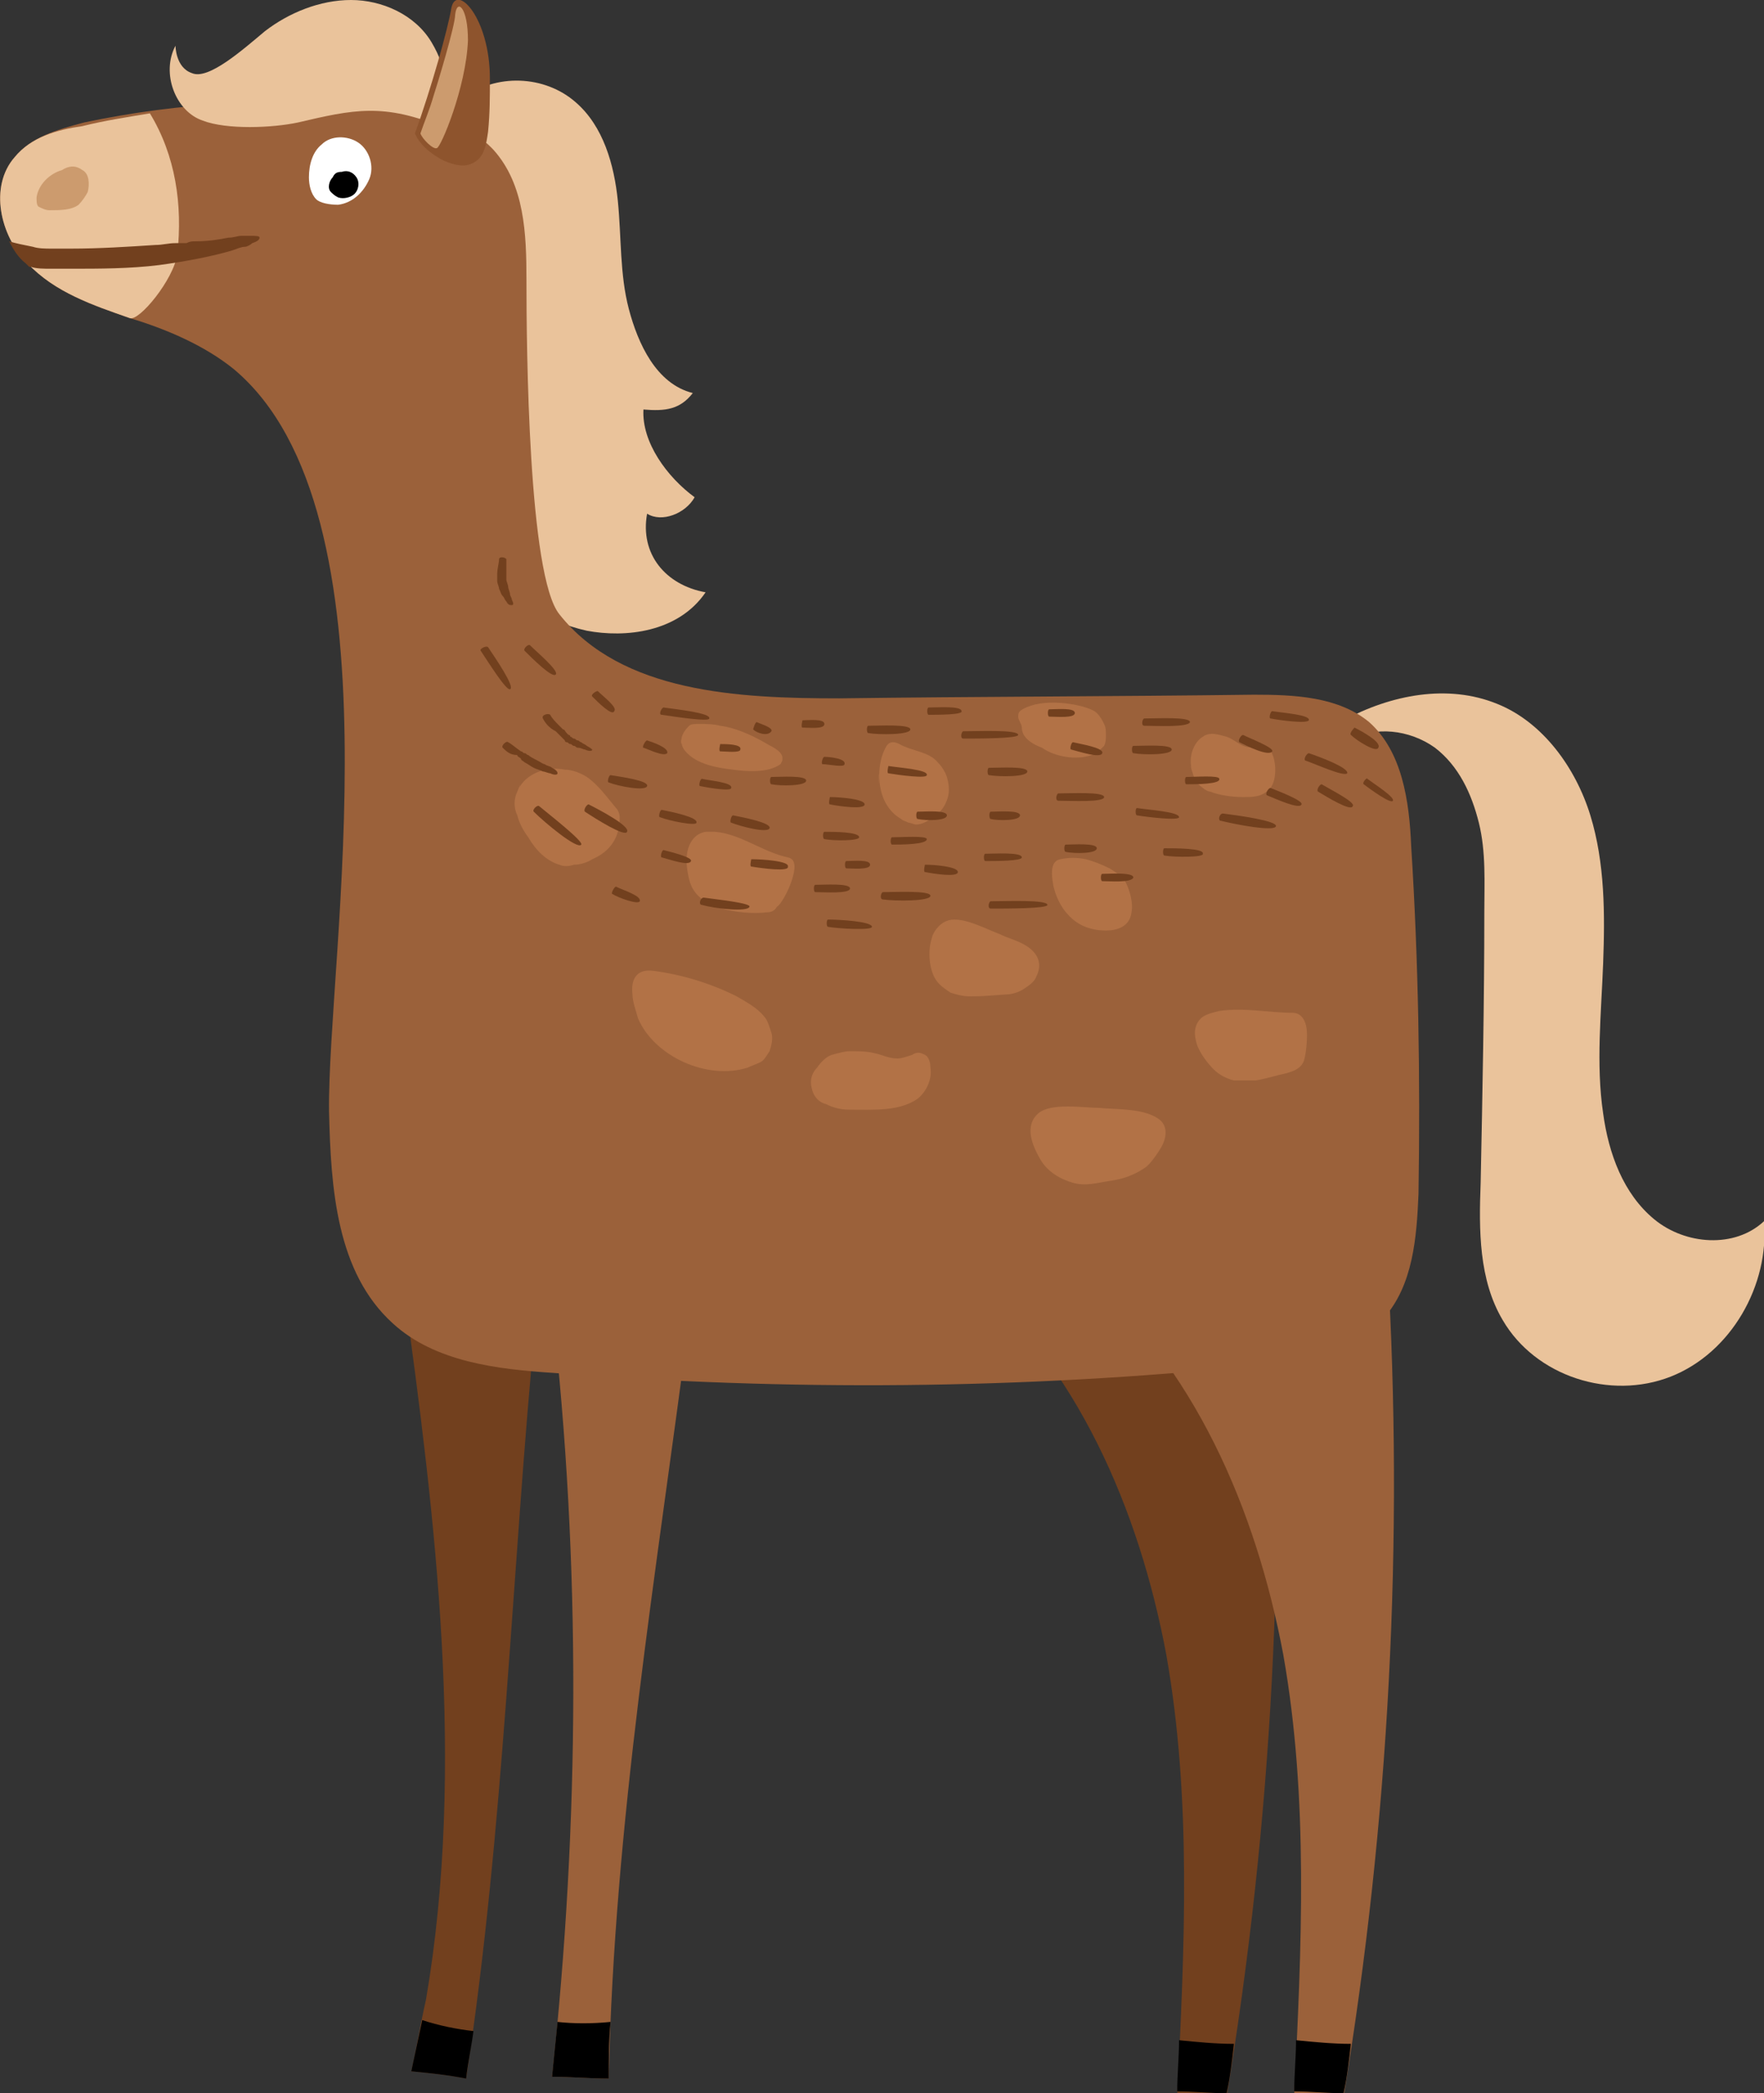 <?xml version="1.0" encoding="utf-8"?>
<!-- Generator: Adobe Illustrator 19.2.1, SVG Export Plug-In . SVG Version: 6.00 Build 0)  -->
<svg version="1.1" id="Layer_1" xmlns="http://www.w3.org/2000/svg" xmlns:xlink="http://www.w3.org/1999/xlink" x="0px" y="0px"
	 viewBox="0 0 96.5 114.5" style="enable-background:new 0 0 96.5 114.5;" xml:space="preserve">
<rect x="0" y="0" width="96.5" height="114.5" fill="#333333" stroke="none"/>
<style type="text/css">
	.st0{fill:#EAC39B;}
	.st1{fill:#72401E;}
	.st2{fill:#9B613A;}
	.st3{fill:#CC9B6E;}
	.st4{fill:#FFFFFF;}
	.st5{fill:#8E542D;}
	.st6{fill:#B27246;}
</style>
<g>
	<path class="st0" d="M26.8,30.7c-1.2-2.1-1.2-4.7-1.3-7.2c-0.1-6-0.1-12.1-0.2-18.1c1.8-1.4,4.5-1.3,6.2,0.2
		c1.5,1.3,2.1,3.4,2.3,5.4c0.2,2,0.1,4,0.6,5.9c0.5,1.9,1.5,4.1,3.5,4.6c-0.7,0.9-1.5,1-2.7,0.9c-0.1,1.8,1.3,3.7,2.8,4.8
		c-0.5,0.9-1.8,1.4-2.6,0.9c-0.4,2.2,1,3.9,3.2,4.3c-1.5,2.2-4.4,2.5-6.5,2.1C29.8,34,27.8,32.6,26.8,30.7z"/>
	<path class="st0" d="M73.8,40.5c-0.1-0.4-0.2-0.8-0.3-1.1c2.6-1.4,5.7-2,8.4-0.9c2.5,1,4.3,3.5,5.1,6.1c0.8,2.6,0.8,5.4,0.7,8.1
		c-0.1,2.7-0.4,5.5,0,8.2c0.3,2.2,1.1,4.4,2.8,5.8c1.7,1.4,4.4,1.6,6,0.1c0.3,3.5-1.8,7.2-5.1,8.5c-3.3,1.3-7.4,0-9.2-3.1
		c-1.3-2.2-1.3-4.9-1.2-7.5c0.1-4.9,0.2-9.9,0.2-14.8c0-1.6,0.1-3.3-0.3-4.9c-0.4-1.6-1.1-3.1-2.4-4.1
		C77.1,39.9,75.2,39.7,73.8,40.5z"/>
	<path class="st1" d="M68.8,67.1c-0.5-0.3-1.1-0.2-1.7-0.1c-4.8,0.8-9.5,1.7-14.3,2.5c6.1,5.2,9.5,13,11,21c1.4,7.9,1,16,0.6,24.1
		c0.9,0,1.8,0.1,2.7,0.1c2.5-15.1,3.3-30.4,2.4-45.7C69.4,68.2,69.3,67.5,68.8,67.1z"/>
	<path d="M64.5,111.6c0,0.9-0.1,1.9-0.1,2.8c0.9,0,1.8,0.1,2.7,0.1c0.2-0.9,0.3-1.8,0.4-2.7C66.5,111.8,65.5,111.7,64.5,111.6z"/>
	<path class="st1" d="M22.5,113.3c1,0.1,2,0.2,3,0.4c2.1-13.8,2.5-28,3.8-41.4c-2-0.4-5.2-1.3-7.2-1.7c1.7,12.3,3.4,26,1.2,38.8
		C23,110.7,22.8,112,22.5,113.3z"/>
	<path d="M22.5,113.3c1,0.1,2,0.2,3,0.4c0.1-0.9,0.3-1.8,0.4-2.6c-0.9-0.1-1.9-0.3-2.8-0.6C22.9,111.4,22.7,112.4,22.5,113.3z"/>
	<path class="st2" d="M30.2,71.5c1.6,14.1,1.5,28.2,0,42.1c1,0,2.1,0.1,3.1,0.1c0.3-14,2.6-27.6,4.4-41.5
		C36,72.2,31.8,71.5,30.2,71.5z"/>
	<path d="M30.5,110.6c-0.1,1-0.2,2-0.3,3c1,0,2.1,0.1,3.1,0.1c0-1,0-2.1,0.1-3.1C32.4,110.7,31.4,110.7,30.5,110.6z"/>
	<path class="st2" d="M75.2,67.1c-0.5-0.3-1.1-0.2-1.7-0.1c-4.8,0.8-9.5,1.7-14.3,2.5c6.1,5.2,9.5,13,11,21c1.4,7.9,1,16,0.6,24.1
		c0.9,0,1.8,0.1,2.7,0.1c2.5-15.1,3.3-30.4,2.4-45.7C75.8,68.2,75.7,67.5,75.2,67.1z"/>
	<path d="M70.9,111.6c0,0.9-0.1,1.9-0.1,2.8c0.9,0,1.8,0.1,2.7,0.1c0.2-0.9,0.3-1.8,0.4-2.7C72.9,111.8,71.9,111.7,70.9,111.6z"/>
	<path class="st2" d="M77.2,46.3c-0.1-2.5-0.5-5.2-2.3-6.8c-1.7-1.4-4.1-1.5-6.3-1.5c-7.6,0.1-15.2,0.1-22.7,0.2
		c-5.5,0-11.9-0.3-15.3-4.6c-1.7-2.1-1.8-14.6-1.8-18.3c0-2.5-0.1-5.2-1.8-7.1c-1.6-1.7-4-2.2-6.4-2.4c-5.3-0.5-10.8-0.2-16,0.9
		C3.1,7.1,1.7,7.5,0.8,8.6c-1.4,1.6-0.8,4.3,0.7,5.8C3,16,5.1,16.7,7.1,17.4c2,0.6,4.1,1.5,5.7,2.8c9.3,7.8,5.1,32.2,5.2,40.6
		c0.1,4.2,0.4,8.8,3.5,11.6c2.3,2.1,5.7,2.5,8.8,2.7c12.8,1,25.6,0.9,38.4-0.4c2.5-0.3,5.3-0.7,7-2.6c1.6-1.8,1.8-4.4,1.9-6.8
		C77.7,58.9,77.6,52.6,77.2,46.3z"/>
	<path class="st0" d="M8.2,6.2C7,6.4,5.7,6.6,4.5,6.9C3.1,7.1,1.7,7.5,0.8,8.6c-1.4,1.6-0.8,4.3,0.7,5.8C3,16,5.1,16.7,7.1,17.4
		c0.5,0.2,2.4-2.1,2.6-3.5C10,11.2,9.6,8.5,8.2,6.2z"/>
	<path class="st1" d="M13.8,13.3c0.3-0.1,0.4-0.2,0.4-0.3c0-0.1-0.2-0.1-0.5-0.1c-0.1,0-0.3,0-0.5,0c-0.2,0-0.4,0.1-0.7,0.1
		c-0.5,0.1-1.1,0.2-1.8,0.2c-0.2,0-0.3,0-0.5,0.1c-0.1,0-0.2,0-0.3,0c-0.1,0-0.2,0-0.3,0c-0.4,0-0.7,0.1-1.1,0.1
		c-1.5,0.1-3.1,0.2-4.6,0.2c-0.4,0-0.7,0-1.1,0c-0.3,0-0.7,0-1-0.1c-0.5-0.1-1-0.2-1.3-0.3c0.2,0.4,0.5,0.9,0.9,1.2
		c0.1,0.1,0.1,0.1,0.2,0.2c0,0,0.1,0,0.1,0c0.3,0.1,0.7,0.1,1.1,0.1c0.4,0,0.7,0,1.1,0c1.5,0,3.2,0,4.8-0.2c1.5-0.2,3-0.5,4-0.8
		c0.3-0.1,0.5-0.2,0.7-0.2C13.5,13.5,13.7,13.4,13.8,13.3z"/>
	<path class="st3" d="M2.7,11.5c0.6,0,1.2,0,1.6-0.3c0.2-0.2,0.4-0.5,0.5-0.7c0.1-0.4,0.1-1-0.3-1.2C4.1,9,3.7,9.1,3.4,9.3
		C2.7,9.5,2.1,10.1,2,10.8c0,0.2,0,0.4,0.1,0.5C2.3,11.4,2.5,11.5,2.7,11.5z"/>
	<path class="st4" d="M18.5,11.2c0.8-0.1,1.4-0.7,1.7-1.4s0-1.6-0.6-2c-0.6-0.4-1.5-0.4-2,0.1c-0.5,0.4-0.7,1.1-0.7,1.8
		c0,0.4,0.1,0.9,0.4,1.2C17.5,11.1,18,11.2,18.5,11.2z"/>
	<path d="M18.2,9.7c-0.2,0.2-0.3,0.6-0.1,0.8c0.1,0.1,0.2,0.2,0.4,0.3c0.3,0.1,0.7,0,0.9-0.2c0.2-0.2,0.3-0.6,0.1-0.9
		c-0.2-0.3-0.5-0.4-0.8-0.3C18.4,9.4,18.3,9.5,18.2,9.7z"/>
	<path class="st0" d="M16.3,6.7c3-0.7,4.7-1.1,8,0.3c0.3-1.8,0.2-3.2-0.7-4.7C22.7,0.8,20.9,0,19.2,0c-1.7,0-3.4,0.7-4.7,1.7
		c-1.2,1-3.1,2.7-4,2.3C9.6,3.7,9.6,2.5,9.6,2.5c-0.8,1.5,0,3.6,1.5,4.1C12.4,7.1,14.9,7,16.3,6.7z"/>
	<path class="st5" d="M26.7,7.2c-0.1,0.7-0.2,1.4-0.8,1.7c-0.5,0.3-1.1,0.1-1.6-0.1C23.7,8.5,23,8,22.7,7.3c0.9-2.5,1.8-5.7,2-6.9
		C25-0.9,26.8,1,26.8,4.3C26.8,5.3,26.8,6.2,26.7,7.2z"/>
	<path class="st3" d="M23,7.3c0.2-0.6,0.5-1.3,0.7-2c0.2-0.6,1.2-3.9,1.2-4.5c0.1-0.9,0.7-0.4,0.7,1.4c-0.1,2.6-1.5,5.9-1.7,5.9
		C23.7,8.2,23.1,7.6,23,7.3z"/>
	<g>
		<path class="st6" d="M42.8,41.6c0-0.1,0-0.1,0-0.2c-0.1-0.4-0.7-0.6-1-0.8c-0.7-0.4-1.6-0.8-2.4-0.9c-0.4-0.1-0.8-0.1-1.1-0.1
			c-0.3,0-0.5,0-0.6,0.1c-0.1,0.1-0.3,0.3-0.4,0.6c0,0.1-0.1,0.3,0,0.4c0,0.1,0.1,0.3,0.2,0.4c0.6,0.7,1.7,0.9,2.6,1
			c0.7,0.1,1.9,0.2,2.6-0.3C42.7,41.8,42.7,41.8,42.8,41.6C42.8,41.7,42.8,41.7,42.8,41.6C42.8,41.6,42.8,41.7,42.8,41.6z"/>
		<path class="st6" d="M48.1,42.4c0,1.2,0.5,2,1.2,2.4c0.1,0.1,0.2,0.1,0.4,0.2c0.1,0,0.3,0.1,0.4,0.1c0.3,0,0.5-0.1,0.8-0.3
			c0.3-0.2,0.6-0.4,0.8-0.8c0.2-0.4,0.3-0.8,0.1-1.5c-0.1-0.3-0.3-0.6-0.5-0.8c-0.5-0.6-1.4-0.6-2.1-1c-0.2-0.1-0.5-0.2-0.7,0.1
			C48.2,41.3,48.1,41.9,48.1,42.4C48,43.6,48.1,41.9,48.1,42.4z"/>
		<path class="st6" d="M59.7,41.3c0.3-0.1,0.5-0.3,0.7-0.5c0.1-0.2,0.1-0.4,0.1-0.6c0-0.2,0-0.4-0.1-0.6c-0.1-0.2-0.2-0.4-0.4-0.6
			c-0.2-0.2-0.8-0.4-1.5-0.5c-0.7-0.1-1.5-0.1-2.1,0.1c-0.3,0.1-0.5,0.2-0.6,0.3c-0.1,0.1-0.1,0.2-0.1,0.3c0,0.2,0.2,0.4,0.2,0.6
			c0,0.4,0.3,0.8,1.1,1.1C57.7,41.4,58.9,41.6,59.7,41.3C60,41.2,58.9,41.6,59.7,41.3z"/>
		<path class="st6" d="M28.3,43.3c-0.2,0.4-0.2,0.9,0,1.3c0.1,0.4,0.3,0.8,0.6,1.2c0.4,0.7,1,1.3,1.7,1.5c0.2,0.1,0.5,0.1,0.8,0
			c0.3,0,0.7-0.1,1-0.3c0.7-0.3,1.2-0.8,1.4-1.5c0.1-0.3,0.1-0.6,0.1-0.8c0-0.2-0.1-0.4-0.2-0.5c-0.5-0.6-1-1.3-1.6-1.7
			c-0.3-0.2-0.8-0.4-1.2-0.4C29.9,41.9,28.7,42.3,28.3,43.3C28.2,43.7,28.7,42.3,28.3,43.3z"/>
		<path class="st6" d="M51.1,51c-0.4,0.8-0.3,2,0.1,2.6c0.2,0.3,0.5,0.5,0.8,0.7c0.3,0.1,0.7,0.2,1,0.2c0.7,0,0.6,0,2-0.1
			c0.3,0,0.7-0.1,1-0.3c0.3-0.2,0.6-0.4,0.7-0.7c0.3-0.6,0.2-1.3-0.8-1.8c-0.4-0.2-0.8-0.3-1.2-0.5c-0.8-0.3-1.7-0.8-2.5-0.8
			C51.8,50.3,51.4,50.5,51.1,51C50.7,51.8,51.4,50.5,51.1,51z"/>
		<path class="st6" d="M60.7,47.5c-0.4-0.2-0.9-0.4-1.3-0.5c-0.5-0.1-0.9-0.1-1.4,0c-0.5,0.1-0.5,0.7-0.4,1.3
			c0.1,0.7,0.5,1.4,0.8,1.7c0.6,0.7,1.4,0.9,2.1,0.9c0.6,0,1.3-0.2,1.4-1c0.1-0.5-0.1-1.2-0.3-1.6C61.4,47.9,61,47.7,60.7,47.5
			C60.2,47.3,61,47.7,60.7,47.5z"/>
		<path class="st6" d="M40.3,54.5c-1.4-0.7-3-1.2-4.6-1.4c-0.9-0.1-1.2,0.5-1.1,1.3c0,0.4,0.2,0.9,0.3,1.3c0.9,2.1,3.8,3.4,6,2.7
			c0.2-0.1,0.5-0.2,0.7-0.3c0.2-0.1,0.3-0.3,0.5-0.6c0.1-0.3,0.2-0.7,0.1-1c-0.1-0.3-0.2-0.7-0.4-0.9C41.4,55.1,40.8,54.8,40.3,54.5
			C40.1,54.5,40.4,54.6,40.3,54.5z"/>
		<path class="st6" d="M60.7,64.6c0.7-0.1,1.3-0.3,1.9-0.7c0.2-0.1,0.6-0.6,0.9-1.1c0.3-0.5,0.4-1.1,0-1.5c-0.8-0.7-2.4-0.6-3.4-0.7
			c-0.8,0-2.6-0.3-3.3,0.3c-0.8,0.7-0.3,1.8,0.1,2.5c0.4,0.7,1.1,1.1,1.8,1.3C59.4,64.9,60,64.7,60.7,64.6
			C61,64.5,60,64.7,60.7,64.6z"/>
		<path class="st6" d="M68.7,59.1c0.6-0.1,1.2-0.3,1.7-0.4c0.3-0.1,0.7-0.2,0.9-0.6c0.1-0.2,0.2-0.9,0.2-1.5c0-0.6-0.2-1.2-0.8-1.2
			c-1.3,0-2.6-0.3-4-0.1c-0.4,0.1-0.8,0.2-1,0.4c-0.4,0.4-0.4,0.9-0.2,1.5c0.2,0.5,0.6,1,0.9,1.3c0.3,0.3,0.7,0.5,1.1,0.6
			C67.9,59.1,68.3,59.1,68.7,59.1C69.3,59,68.5,59.1,68.7,59.1z"/>
		<path class="st6" d="M39.5,49.7c0.7,0.2,1.7,0.3,2.5,0.2c0.2,0,0.4-0.1,0.5-0.3c0.2-0.1,0.6-0.8,0.8-1.4c0.2-0.6,0.3-1.2-0.2-1.3
			c-1.4-0.3-2.6-1.3-4-1.4c-0.2,0-0.3,0-0.5,0c-0.6,0.1-0.9,0.6-1,1.1c-0.1,0.5,0,1.1,0.1,1.5C37.9,49,38.7,49.5,39.5,49.7
			C39.8,49.7,38.7,49.5,39.5,49.7z"/>
		<path class="st6" d="M65.2,42.1c0.1,0.5,0.3,0.8,0.6,1c0.1,0.1,0.3,0.2,0.4,0.2c0.5,0.2,1.2,0.3,1.8,0.3c0.5,0,0.9,0,1.3-0.3
			c0.8-0.5,0.5-2.8-0.4-2.5c-0.9,0.3-1.2-0.3-1.8-0.5c-0.4-0.1-0.9-0.3-1.3,0C65.3,40.6,65,41.4,65.2,42.1
			C65.3,42.6,65,41.4,65.2,42.1z"/>
		<path class="st6" d="M44.4,59.5c0.1,0.5,0.4,0.8,0.8,0.9c0.4,0.2,0.8,0.3,1.3,0.3c1.3,0,2.7,0.1,3.7-0.6c0.5-0.4,0.8-1.1,0.7-1.7
			c0-0.3-0.1-0.6-0.3-0.7c-0.2-0.1-0.4-0.2-0.7,0c-0.3,0.1-0.6,0.2-0.8,0.2c-0.5,0-0.8-0.2-1.3-0.3c-0.4-0.1-0.9-0.1-1.3-0.1
			c-0.3,0-0.6,0.1-1,0.2c-0.3,0.1-0.6,0.4-0.8,0.7C44.4,58.7,44.3,59.1,44.4,59.5C44.5,59.9,44.3,59.1,44.4,59.5z"/>
	</g>
	<g>
		<path class="st1" d="M27.3,30.6c0-0.2,0.4-0.1,0.4,0c0,0.2,0,0.4,0,0.7c0,0.1,0,0.1,0,0.2c0,0.1,0,0.1,0,0.2
			c0,0.1,0.1,0.3,0.1,0.4c0,0.1,0.1,0.3,0.1,0.4c0,0.1,0.1,0.2,0.1,0.3c0.1,0.2,0.1,0.3,0,0.3c-0.1,0-0.2,0-0.3-0.2
			c-0.1-0.1-0.1-0.2-0.2-0.3c-0.1-0.1-0.1-0.2-0.2-0.4c0-0.1-0.1-0.3-0.1-0.4c0-0.1,0-0.2,0-0.2c0-0.1,0-0.2,0-0.2
			C27.2,31.1,27.3,30.8,27.3,30.6z"/>
		<path class="st1" d="M28.7,35.6c-0.1-0.1,0.2-0.4,0.3-0.3c0.4,0.4,1.6,1.4,1.4,1.6C30.2,37.1,29.1,36,28.7,35.6z"/>
		<path class="st1" d="M26.3,35.6c-0.1-0.1,0.3-0.3,0.4-0.2c0.4,0.6,1.5,2.2,1.2,2.3C27.7,37.8,26.7,36.2,26.3,35.6z"/>
		<path class="st1" d="M32.4,38.1c-0.1-0.1,0.2-0.3,0.3-0.3c0.3,0.3,1.1,0.9,0.9,1.1C33.5,39.2,32.7,38.4,32.4,38.1z"/>
		<path class="st1" d="M29.7,39.3c-0.1-0.2,0.3-0.3,0.4-0.2c0.1,0.2,0.3,0.4,0.5,0.6c0.1,0.1,0.1,0.1,0.2,0.2c0.1,0,0.1,0.1,0.2,0.2
			l0.1,0.1c0,0,0.1,0,0.1,0.1c0.1,0,0.1,0.1,0.2,0.1c0.1,0,0.1,0.1,0.2,0.1c0.1,0,0.1,0.1,0.2,0.1c0.1,0.1,0.2,0.1,0.3,0.2
			c0.2,0.1,0.3,0.2,0.3,0.2c0,0.1-0.2,0.1-0.4,0c-0.1,0-0.2-0.1-0.4-0.1c-0.1,0-0.1-0.1-0.2-0.1c-0.1,0-0.1-0.1-0.2-0.1
			c-0.1,0-0.1-0.1-0.2-0.1c0,0-0.1,0-0.1-0.1l-0.1-0.1c-0.1-0.1-0.1-0.1-0.2-0.2c-0.1-0.1-0.1-0.1-0.2-0.2
			C30,39.8,29.8,39.5,29.7,39.3z"/>
		<path class="st1" d="M27.5,40.9c-0.1-0.1,0.2-0.4,0.3-0.3c0.2,0.1,0.4,0.3,0.7,0.5c0.1,0,0.1,0.1,0.2,0.1c0.1,0,0.1,0.1,0.2,0.1
			c0.1,0.1,0.3,0.2,0.5,0.3c0.2,0.1,0.3,0.2,0.4,0.2c0.1,0.1,0.3,0.1,0.4,0.2c0.2,0.1,0.3,0.2,0.3,0.3c0,0.1-0.2,0.1-0.4,0
			c-0.1,0-0.3-0.1-0.4-0.1c-0.2-0.1-0.3-0.1-0.5-0.2c-0.2-0.1-0.3-0.2-0.5-0.3c-0.1-0.1-0.2-0.1-0.2-0.2c-0.1-0.1-0.2-0.1-0.2-0.2
			C27.9,41.3,27.7,41.1,27.5,40.9z"/>
		<path class="st1" d="M35.2,40.9c-0.1,0,0.1-0.4,0.2-0.4c0.3,0.1,1.2,0.4,1.1,0.7C36.3,41.4,35.5,41,35.2,40.9z"/>
		<path class="st1" d="M33.3,42.8c-0.1,0,0-0.4,0.1-0.4c0.6,0.1,2.1,0.3,2,0.6C35.3,43.3,33.8,43,33.3,42.8z"/>
		<path class="st1" d="M36.2,39.1c-0.2,0,0-0.4,0.1-0.4c0.7,0.1,2.6,0.3,2.5,0.6C38.8,39.5,36.9,39.2,36.2,39.1z"/>
		<path class="st1" d="M39.4,41.1c-0.1,0,0-0.4,0-0.4c0.3,0,1.2,0,1.1,0.3C40.5,41.2,39.7,41.1,39.4,41.1z"/>
		<path class="st1" d="M38.3,43c-0.1,0,0-0.4,0.1-0.4c0.4,0.1,1.7,0.2,1.6,0.5C40,43.3,38.8,43.1,38.3,43z"/>
		<path class="st1" d="M43.9,39.8c-0.1,0,0-0.4,0-0.4c0.3,0,1.2-0.1,1.2,0.2S44.3,39.8,43.9,39.8z"/>
		<path class="st1" d="M36.1,44.7c-0.1,0,0-0.4,0.1-0.4c0.5,0.1,2,0.4,1.9,0.7C38.1,45.2,36.6,44.9,36.1,44.7z"/>
		<path class="st1" d="M32,44.4c-0.1-0.1,0.1-0.4,0.2-0.4c0.6,0.3,2.3,1.2,2.1,1.5C34.2,45.8,32.6,44.8,32,44.4z"/>
		<path class="st1" d="M29.2,44.4c-0.1-0.1,0.2-0.4,0.3-0.3c0.6,0.5,2.4,1.9,2.3,2.1C31.6,46.5,29.8,45,29.2,44.4z"/>
		<path class="st1" d="M33.5,48.9c-0.1,0,0.1-0.4,0.2-0.4c0.4,0.2,1.4,0.5,1.3,0.8C34.9,49.5,33.8,49.1,33.5,48.9z"/>
		<path class="st1" d="M36.2,46.9c-0.1,0,0-0.4,0.1-0.4c0.4,0.1,1.6,0.4,1.5,0.6C37.7,47.4,36.6,47,36.2,46.9z"/>
		<path class="st1" d="M40,45c-0.1,0,0-0.4,0.1-0.4c0.5,0.1,2.1,0.4,2,0.7C42,45.6,40.5,45.2,40,45z"/>
		<path class="st1" d="M42.2,42.9c-0.1,0-0.1-0.4,0-0.4c0.5,0,1.9-0.1,1.9,0.2C44.1,43,42.7,43,42.2,42.9z"/>
		<path class="st1" d="M41.2,39.9c0,0,0.1-0.4,0.2-0.4c0.2,0.1,0.9,0.3,0.8,0.5C42,40.3,41.4,40.1,41.2,39.9z"/>
		<path class="st1" d="M45,41.8c-0.1,0,0-0.4,0.1-0.4c0.3,0,1.2,0.1,1.1,0.4C46.2,42,45.3,41.8,45,41.8z"/>
		<path class="st1" d="M47.5,40.1c-0.1,0-0.1-0.4,0-0.4c0.6,0,2.3-0.1,2.3,0.2S48.1,40.2,47.5,40.1z"/>
		<path class="st1" d="M48.6,42.3c-0.1,0,0-0.4,0-0.4c0.6,0.1,2.2,0.2,2.1,0.5C50.7,42.6,49.2,42.4,48.6,42.3z"/>
		<path class="st1" d="M45.4,44c-0.1,0,0-0.4,0-0.4c0.5,0,1.9,0.1,1.9,0.4S45.9,44.1,45.4,44z"/>
		<path class="st1" d="M45.1,45.9c-0.1,0-0.1-0.4,0-0.4c0.5,0,1.9,0,1.9,0.3C47,46,45.6,46,45.1,45.9z"/>
		<path class="st1" d="M41.1,47.4c-0.1,0,0-0.4,0-0.4c0.6,0,2.1,0.1,2,0.4C43.2,47.7,41.7,47.5,41.1,47.4z"/>
		<path class="st1" d="M38.4,49.5c-0.2,0-0.1-0.4,0.1-0.4c0.7,0.1,2.6,0.3,2.5,0.5C40.9,49.9,39.1,49.7,38.4,49.5z"/>
		<path class="st1" d="M44.6,48.8c-0.1,0-0.1-0.4,0-0.4c0.5,0,1.9-0.1,1.9,0.2S45.1,48.8,44.6,48.8z"/>
		<path class="st1" d="M48.8,46.2c-0.1,0-0.1-0.4,0-0.4c0.5,0,1.9-0.1,1.9,0.1C50.7,46.2,49.3,46.2,48.8,46.2z"/>
		<path class="st1" d="M50.2,44.8c-0.1,0-0.1-0.4,0-0.4c0.4,0,1.6-0.1,1.6,0.2C51.8,44.9,50.7,44.9,50.2,44.8z"/>
		<path class="st1" d="M48.3,49.2c-0.2,0-0.1-0.4,0-0.4c0.7,0,2.6-0.1,2.6,0.2S49,49.3,48.3,49.2z"/>
		<path class="st1" d="M50.6,47.7c-0.1,0,0-0.4,0-0.4c0.5,0,1.8,0.1,1.8,0.4C52.4,48,51.1,47.8,50.6,47.7z"/>
		<path class="st1" d="M46.3,47.5c-0.1,0-0.1-0.4,0-0.4c0.4,0,1.3-0.1,1.3,0.2S46.6,47.5,46.3,47.5z"/>
		<path class="st1" d="M45.3,50.7c-0.1,0-0.1-0.4,0-0.4c0.6,0,2.4,0.1,2.4,0.4C47.7,50.9,45.9,50.8,45.3,50.7z"/>
		<path class="st1" d="M52.7,40.4c-0.2,0-0.1-0.4,0-0.4c0.8,0,3-0.1,3,0.2C55.7,40.4,53.5,40.4,52.7,40.4z"/>
		<path class="st1" d="M50.8,39.1c-0.1,0-0.1-0.4,0-0.4c0.5,0,1.8-0.1,1.8,0.2C52.7,39.1,51.3,39.1,50.8,39.1z"/>
		<path class="st1" d="M57.4,39.2c-0.1,0-0.1-0.4,0-0.4c0.4,0,1.4-0.1,1.4,0.2S57.8,39.2,57.4,39.2z"/>
		<path class="st1" d="M58.6,41c-0.1,0,0-0.4,0.1-0.4c0.4,0.1,1.7,0.3,1.6,0.6C60.2,41.5,59,41.1,58.6,41z"/>
		<path class="st1" d="M54.1,42.4c-0.1,0-0.1-0.4,0-0.4c0.6,0,2.1-0.1,2.1,0.2C56.2,42.5,54.7,42.5,54.1,42.4z"/>
		<path class="st1" d="M54.2,44.8c-0.1,0-0.1-0.4,0-0.4c0.4,0,1.6-0.1,1.6,0.2C55.8,44.9,54.6,44.9,54.2,44.8z"/>
		<path class="st1" d="M53.9,47.1c-0.1,0-0.1-0.4,0-0.4c0.5,0,2-0.1,2,0.2C55.9,47.1,54.5,47.1,53.9,47.1z"/>
		<path class="st1" d="M57.9,43.8c-0.2,0-0.1-0.4,0-0.4c0.7,0,2.5-0.1,2.5,0.2S58.6,43.8,57.9,43.8z"/>
		<path class="st1" d="M54.2,49.7c-0.2,0-0.1-0.4,0-0.4c0.8,0,3.1-0.1,3.1,0.2C57.3,49.7,55.1,49.7,54.2,49.7z"/>
		<path class="st1" d="M58.3,46.6c-0.1,0-0.1-0.4,0-0.4c0.4,0,1.7-0.1,1.7,0.2S58.8,46.7,58.3,46.6z"/>
		<path class="st1" d="M62,41.2c-0.1,0-0.1-0.4,0-0.4c0.6,0,2.1-0.1,2.1,0.2C64.1,41.3,62.6,41.3,62,41.2z"/>
		<path class="st1" d="M62.6,39.7c-0.2,0-0.1-0.4,0-0.4c0.7,0,2.5-0.1,2.5,0.2C65,39.8,63.2,39.7,62.6,39.7z"/>
		<path class="st1" d="M67.8,40.6c-0.1-0.1,0.1-0.4,0.2-0.4c0.4,0.2,1.7,0.7,1.6,0.9C69.4,41.4,68.2,40.8,67.8,40.6z"/>
		<path class="st1" d="M69.5,39.3c-0.1,0,0-0.4,0.1-0.4c0.6,0.1,2.1,0.2,2,0.5C71.5,39.6,70,39.4,69.5,39.3z"/>
		<path class="st1" d="M64.9,42.9c-0.1,0-0.1-0.4,0-0.4c0.5,0,1.8-0.1,1.8,0.1C66.8,42.9,65.4,42.9,64.9,42.9z"/>
		<path class="st1" d="M71.4,41.6c-0.1-0.1,0.1-0.4,0.2-0.4c0.6,0.2,2.2,0.8,2.1,1.1C73.5,42.5,72,41.8,71.4,41.6z"/>
		<path class="st1" d="M73.9,40.2c-0.1-0.1,0.2-0.4,0.2-0.4c0.4,0.2,1.5,0.8,1.3,1.1C75.3,41.2,74.2,40.5,73.9,40.2z"/>
		<path class="st1" d="M69.3,43.5c-0.1-0.1,0.1-0.4,0.2-0.4c0.5,0.2,1.8,0.7,1.7,0.9C71.1,44.3,69.8,43.7,69.3,43.5z"/>
		<path class="st1" d="M62.2,44.6c-0.1,0-0.1-0.4,0-0.4c0.6,0.1,2.3,0.2,2.3,0.5C64.5,44.9,62.8,44.7,62.2,44.6z"/>
		<path class="st1" d="M60.3,48.2c-0.1,0-0.1-0.4,0-0.4c0.4,0,1.7-0.1,1.7,0.2C61.9,48.3,60.7,48.2,60.3,48.2z"/>
		<path class="st1" d="M63.7,46.8c-0.1,0-0.1-0.4,0-0.4c0.6,0,2.2,0,2.1,0.3C65.9,46.9,64.3,46.9,63.7,46.8z"/>
		<path class="st1" d="M66.8,44.9c-0.2,0-0.1-0.4,0.1-0.4c0.8,0.1,3,0.4,2.9,0.7C69.7,45.5,67.6,45.1,66.8,44.9z"/>
		<path class="st1" d="M72.1,43.3c-0.1-0.1,0.1-0.4,0.2-0.4c0.5,0.3,1.9,1,1.7,1.2C73.9,44.4,72.6,43.6,72.1,43.3z"/>
		<path class="st1" d="M74.6,42.9c-0.1-0.1,0.2-0.4,0.2-0.3c0.4,0.3,1.5,1,1.4,1.2C76.1,44,75,43.2,74.6,42.9z"/>
	</g>
</g>
</svg>
